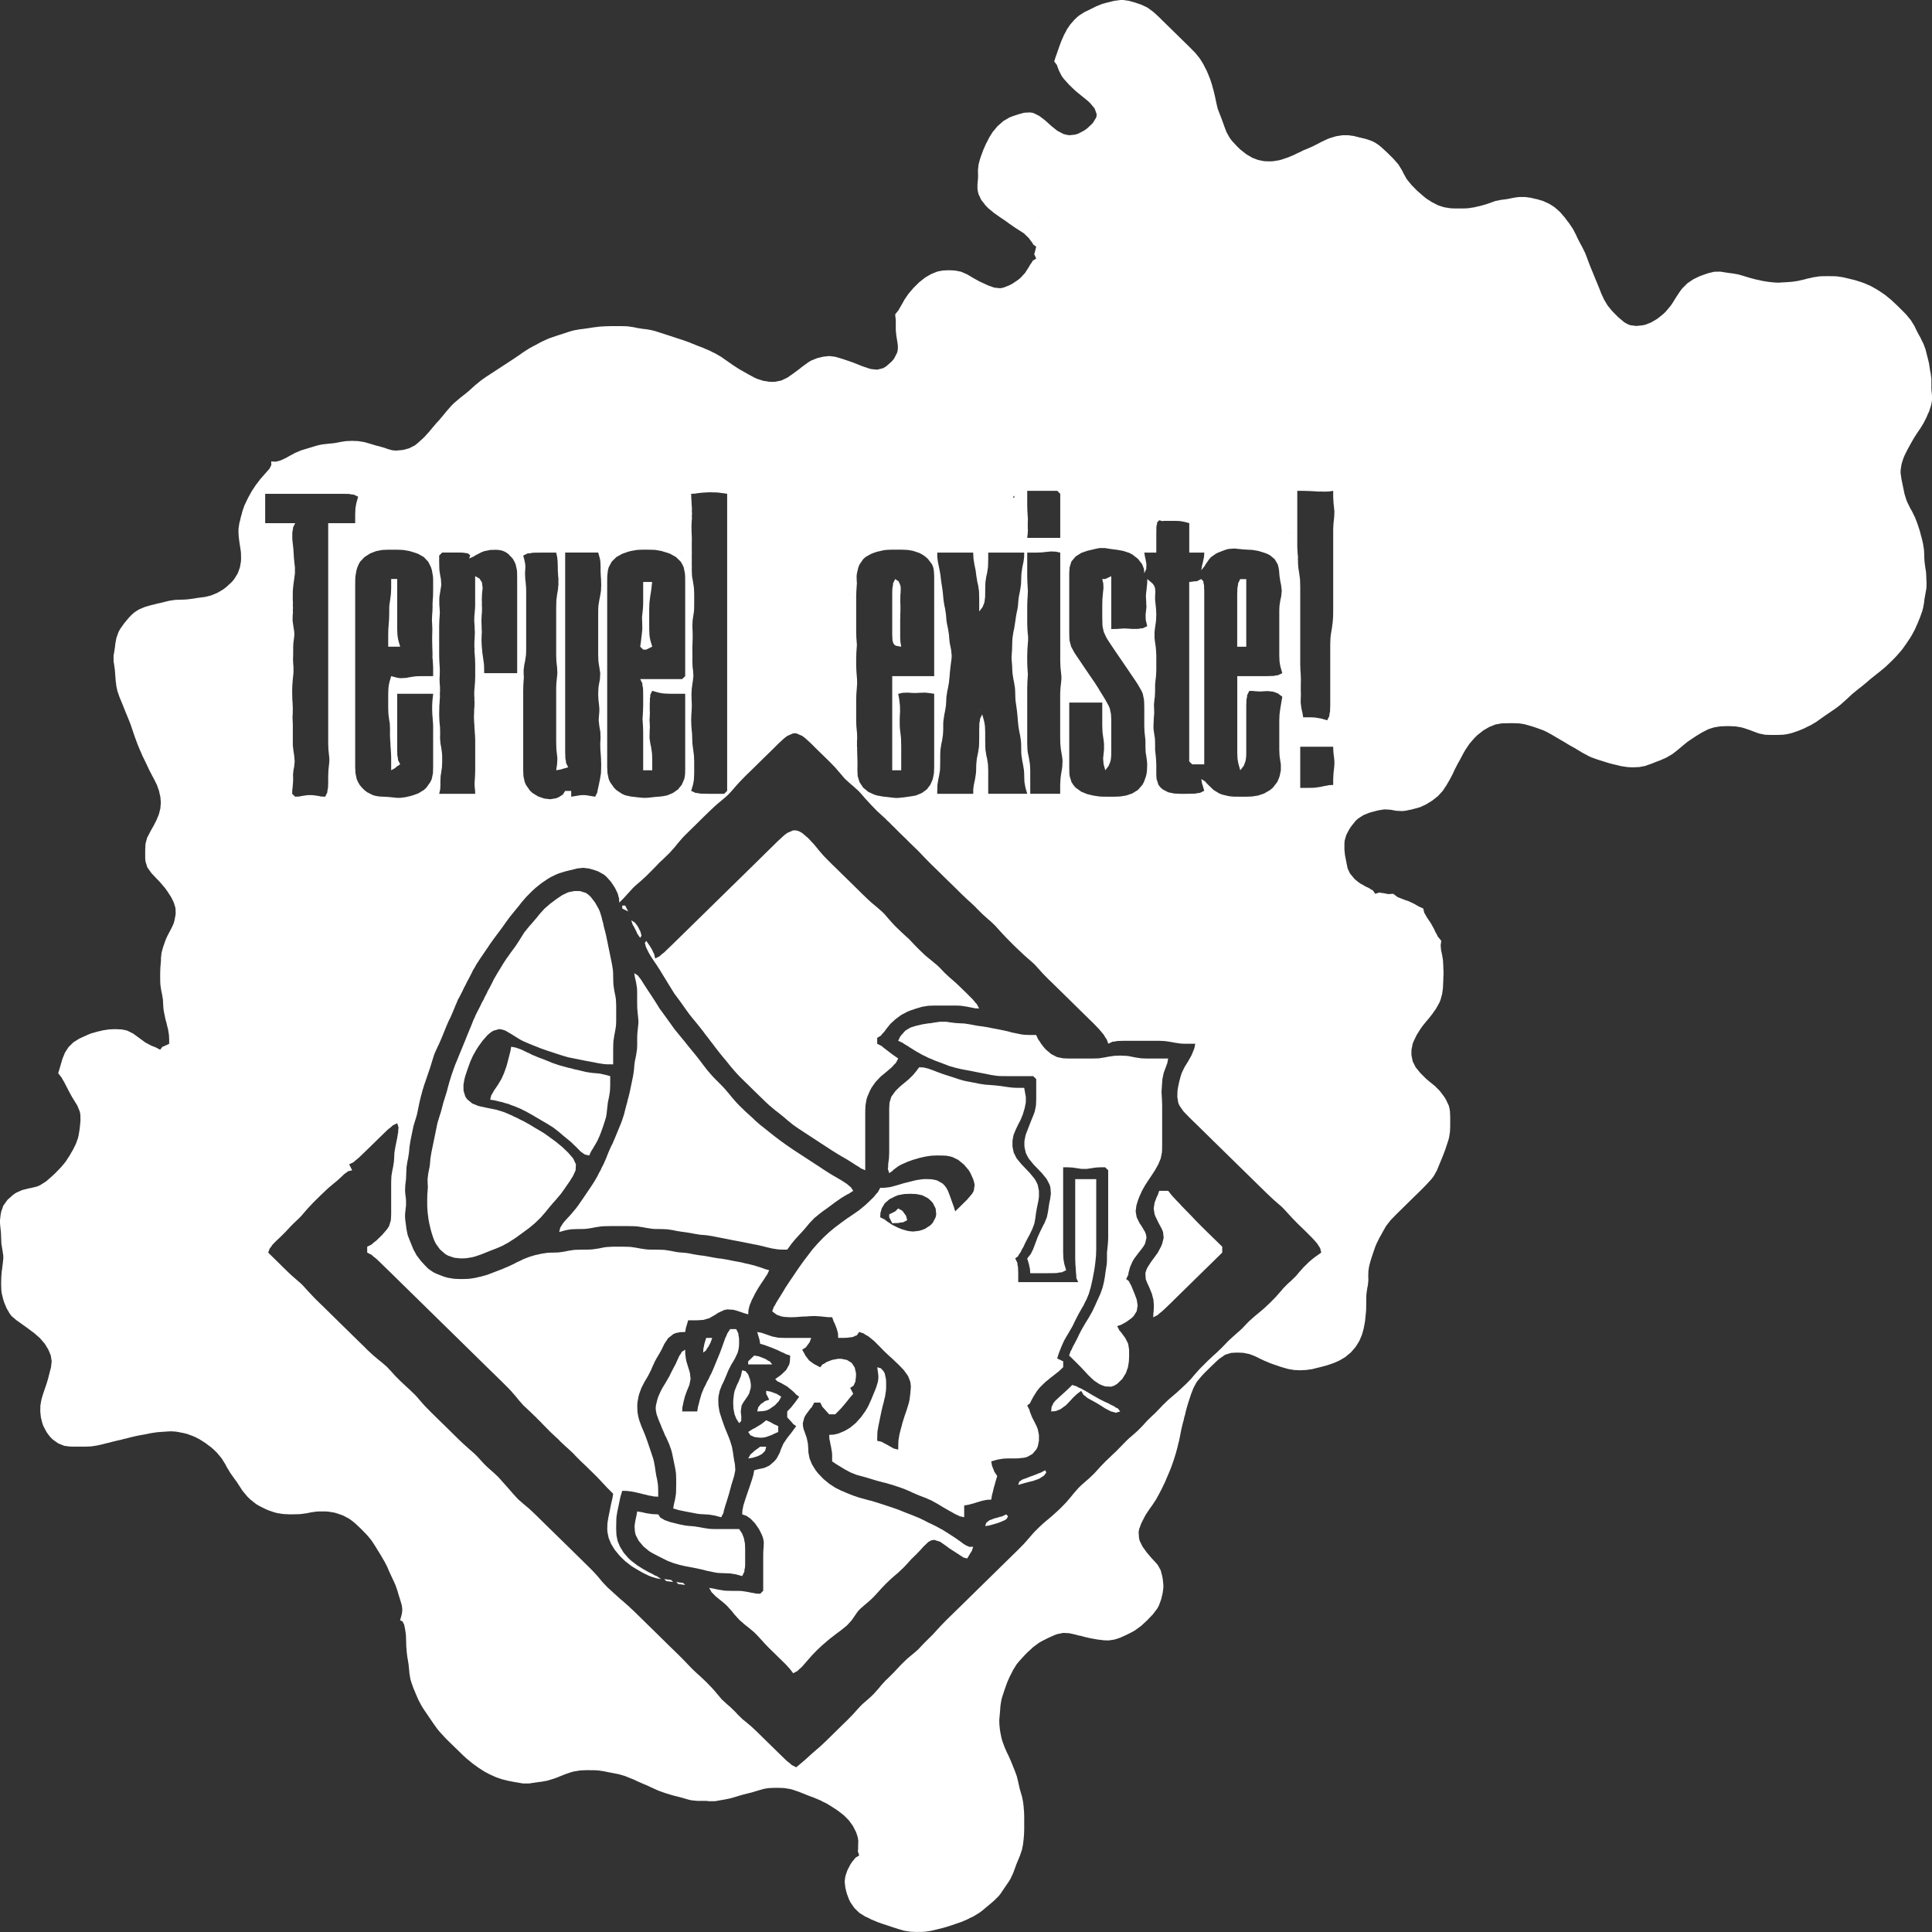 <svg width="32" height="32" viewBox="0 0 32 32" fill="none" xmlns="http://www.w3.org/2000/svg">
    <rect x="0" y="0" width="32" height="32" fill="#333333" stroke="none"/>
    <path d="m17.461 1.018.046.06.005.02.03.077.045.088.036.047.088.097.098.094.05.042.05.04.097.079.047.042.078.093.034.097-.007.05-.058.095-.092.087-.05.036-.1.052-.05.016-.099.01-.05-.009-.049-.013-.1-.054-.099-.079-.099-.09-.1-.076-.099-.048-.05-.009-.099.005-.1.027-.099.034-.05.02-.099.059-.095.084-.08.096-.06.097-.024.049-.026.049-.043.097-.036.097-.017.05-.027.097-.01.097.002.097-.002.048-.008.088v.078l.007.04.01.043.043.093.074.096.045.046.098.081.1.07.099.067.05.037.1.069.097.062.047.031.08.077.03.042.03.038.013.026.05.038-.025.097-.008.027.033.07-.058.038-.014.026-.029.04-.025.044-.059.092-.075.081-.042.035-.096.064-.05.026-.099.038-.05.009-.099-.01-.1-.036-.099-.046-.05-.023-.099-.055-.05-.03-.049-.029-.1-.044-.099-.02-.05-.003-.05-.002-.098.004-.05.008-.05.011-.1.04-.099.058-.099.078-.095.094-.083.097-.066.097-.053.095-.029.049-.014.027-.058.073.01.1v.14l.002.042.008.078.007.04.014.089.004.047-.002.049-.01.048-.05.098-.038.047-.094.083-.05.03-.099.025-.1-.01-.049-.014-.1-.034-.049-.02-.1-.04-.049-.017-.1-.034-.049-.016-.1-.029-.099-.012-.1.011-.049.012-.05.012-.099.04-.05.03-.099.072-.05.04-.1.074-.098.068-.1.047-.1.02-.049.002-.05-.002-.099-.016-.1-.032-.05-.023-.098-.053-.1-.057-.05-.028-.099-.064-.1-.07-.049-.034-.05-.035-.1-.058-.049-.023-.05-.026-.05-.02-.049-.022-.1-.038-.099-.04-.05-.02-.099-.035-.05-.016-.099-.032-.05-.017-.099-.032-.05-.016-.099-.032-.05-.013-.099-.018-.05-.005-.05-.008-.05-.008-.049-.011-.1-.015-.049-.003-.05-.001h-.199l-.097.003-.09.006-.041.006-.04.004-.083.013-.096.014-.05.005-.099.018-.05.013-.049.015-.1.033-.099.032-.1.034-.049.02-.1.046-.049.027-.1.053-.049.027-.1.064-.049.035-.1.068-.099.065-.1.065-.148.097-.1.065-.05.034-.049.035-.1.081-.099.09-.05.042-.099.078-.098.083-.047.046-.084.096-.039.048-.082.098-.045.048-.082.097-.038.046-.074.082-.039.037-.079.071-.042.034-.096.049-.095.026-.043.005-.076.007-.034-.002-.035-.004-.075-.021-.043-.016-.096-.028-.05-.012-.099-.03-.099-.028-.1-.016-.099-.004-.1.004-.099.015-.099.019-.1.01-.099.011-.05.01-.05.013-.098.03-.05.015-.1.03-.099.042-.1.054-.049.028-.097.045-.077.019-.074-.004.002.06-.03.059-.07.08-.082.093-.037.049-.037.048-.065.098-.054.097-.025.049-.046.097-.034.098-.012.049-.014.048-.011.05-.013.048-.014.097v.048l.002.046.003.042.01.078.006.04.014.089.006.047.002.097-.002.049-.017.097-.035.098-.059.097-.04.048-.094.086-.05.038-.05.03-.049.028-.1.041-.095.024-.042.006-.08.01-.085.014-.095.012-.05.003-.099.003-.05.002-.099.015-.05.012-.099.025-.05.01-.05.014-.05.011-.098.028-.098.041-.047.028-.043.03-.042.038-.038.04-.079.094-.069.098-.026.048-.035.098-.018.097-.005.049-.015.097-.009.049v.097l.009.05.013.096.007.097.007.088.006.04.004.038.018.082.032.094.02.049.04.097.039.098.04.097.02.049.019.048.018.05.016.048.033.097.017.049.036.097.02.05.02.048.022.049.02.048.024.049.047.097.046.098.05.097.027.049.048.097.035.098.01.049.012.048.008.098-.008.097-.025.098-.02.048-.02.049-.05.097-.029.05-.026.048-.05.097-.026.098-.005.097V14.22l.005.049.03.097.07.098.092.097.047.049.083.097.036.05.063.096.026.05.022.047.027.088.004.078-.003.04-.017.089-.013.047-.021.049-.024.048-.052.098-.023.048-.02.05-.034.097-.027.096-.01.088v.04l-.006.079-.004.042-.003.093v.049l.001.097.003.049.015.097.011.05.016.097.002.048.006.098.007.048.02.098.011.048.014.05.011.048.013.049.015.094.004.076v.073l-.087.04-.026.01-.036.048-.075-.04-.027-.01-.05-.02-.096-.052-.1-.073-.1-.073-.099-.049-.05-.012-.049-.008-.1-.004-.099.004-.1.015-.099.023-.05.015-.049.013-.05.02-.099.045-.05.023-.095.06-.08.078-.03.046-.03.047-.04.098-.015.049-.027.094-.03.1.057.073.014.027.03.05.023.045.05.098.053.097.03.049.06.097.04.098.01.048.002.098-.004.049-.01.097-.016.097-.011.05-.035.097-.048.097-.029.049-.027.048-.064.098-.039.049-.041.048-.095.098-.05.047-.1.087-.099.063-.05.022-.099.024-.05.01-.099.025-.1.045-.049.033-.094.084-.069.096-.034.097-.01.049L0 20.21v.049l.004.048.011.098.004.097.004.098.016.097.015.098.001.048-.01.094-.006.042-.004.04-.006.038-.003.04-.004.043-.003.093v.049l.004.097.007.049.024.097.016.05.04.095.051.088.03.04.08.068.096.068.1.072.05.038.049.036.095.083.08.093.06.098.02.048.02.049.015.097-.011.098-.013.049-.025.097-.012.049-.03.097-.017.049-.033.097-.015.049-.014.049-.017.097-.002.098.01.097.024.097.018.05.05.095.032.046.034.042.04.04.09.063.098.04.1.013.099.001H1.41l.1-.004.098-.015.1-.023.05-.013.05-.011.049-.014.1-.024.049-.01.05-.014.05-.011.05-.014.098-.023.05-.01.1-.018.05-.01.049-.01.1-.015.097-.007.09-.006.041-.002.08.005.043.007.096.019.05.013.099.036.05.023.049.025.1.063.099.074.048.042.047.046.08.096.06.097.026.05.059.097.069.097.036.049.063.097.032.049.08.096.047.046.098.078.05.03.1.05.049.022.1.034.049.013.1.016.099.005h.05l.099-.002.05-.003.099-.014.05-.011.099-.015.05-.003h.099l.05.003.1.016.049.014.1.035.099.053.05.036.049.04.1.094.095.098.041.048.039.049.063.097.03.05.06.097.027.048.03.049.05.097.02.05.044.096.046.098.022.049.034.097.014.049.015.049.03.097.013.049.007.048v.046l-.007.05-.028.1.046.025.005.019.016.028.016.078.013.093.002.049.003.097.001.047.005.046.002.042.01.079.007.04.014.088.01.096.004.05.016.097.014.048.034.098.021.048.02.05.042.097.051.097.03.049.032.048.067.098.066.097.07.098.04.048.09.098.048.049.1.097.1.097.049.048.05.046.099.082.1.073.099.064.05.027.05.026.098.044.1.034.05.012.05.013.099.019.099.017.05.008h.1l.049-.008.1-.015.049-.005.1-.018.099-.03.05-.017.049-.02.05-.02.05-.02.099-.034.05-.013.099-.016.1-.004h.049l.1.001.049.003.1.015.049.01.05.01.1.019.049.01.1.03.099.04.05.02.049.024.1.044.049.02.1.046.099.045.1.036.049.016.05.015.05.015.049.012.1.026.099.029.05.012.099.01H11.697l.05.006.099-.001.05-.009.099-.017.1-.02.099-.029.05-.015.05-.015.098-.025.05-.012.05-.015.05-.015.099-.029.05-.01.05-.006c.049-.003.099-.005.149-.004l.099.004.1.016.049.014.1.034.049.02.1.04.099.037.1.042.049.026.05.023.05.03.099.063.05.034.095.074.082.083.067.093.05.098.017.048.014.05.007.048-.003.095v.048l-.005.027.023.073-.062.038-.02.026-.034.04-.029.044-.05.096-.033.097-.008.05-.004.048.011.097.012.049.013.049.036.097.025.049.065.093.082.079.096.06.05.022.049.026.05.02.05.022.099.035.05.016.099.033.1.032.098.029.1.016.1.004.099-.001.05-.003.099-.015.05-.012.099-.024.05-.013.05-.014.099-.032.099-.034.05-.017.099-.042.05-.026.05-.023.099-.06.05-.037.099-.083.095-.08.08-.08.032-.041.063-.094.067-.097.03-.049.046-.097.036-.098.017-.048.021-.05.02-.048.02-.049.032-.096.018-.088.004-.04.005-.038.007-.083.002-.046.001-.047V30.1l-.001-.049-.002-.047-.004-.046-.003-.042-.01-.078-.017-.083-.014-.046-.027-.096-.021-.097-.024-.098-.036-.097-.02-.049-.039-.097-.043-.098-.025-.049-.042-.097-.035-.097-.014-.05-.019-.095-.007-.046-.008-.081-.002-.07.006-.069.007-.08.007-.094.016-.097.014-.05.032-.097.034-.097.018-.049.043-.097.026-.049.024-.049.06-.097.04-.049.088-.097.048-.049.1-.092.099-.073.05-.028.099-.05.1-.045.049-.018.1-.02.098.005.05.011.05.011.05.014.05.01.049.014.1.023.095.017.042.007.042.004.039.006.084.003.095-.014.05-.015.05-.017.099-.045.1-.05.049-.029.1-.073.099-.092.093-.097.074-.098.026-.048.036-.098.024-.097.014-.098v-.048l-.01-.098-.009-.049-.025-.096-.048-.087-.035-.041-.073-.079-.074-.087-.07-.097-.048-.097-.012-.049-.006-.097.009-.049.036-.097.05-.098.027-.049.065-.097.036-.049.064-.097.054-.098.05-.097.023-.049.024-.048.02-.049.042-.098.02-.048.019-.049.018-.049.033-.097.015-.049.015-.049.026-.097.011-.049.013-.048.01-.049.019-.098.01-.048.023-.098.014-.048.01-.049.015-.049.01-.048.027-.098.015-.049.032-.097.016-.049.038-.097.053-.098.08-.097.046-.049.098-.097.1-.096.05-.045.099-.068.099-.03.1-.005.099.004.099.02.05.018.05.02.05.025.098.047.05.02.05.022.1.035.049.017.05.016.099.028.1.017.05.002.049.002.1-.005.099-.014.05-.013.099-.024.099-.027.1-.034.05-.021.049-.022.05-.029.05-.03.094-.078.08-.093.06-.098.02-.048.021-.049.014-.049.014-.049.018-.093.007-.042.004-.04.008-.079.004-.042.002-.046.001-.096.001-.097.003-.049.014-.098.01-.047.008-.088-.002-.039v-.035l.002-.068.005-.035.006-.04.022-.087.015-.048.032-.097.034-.098.02-.048.048-.098.028-.048.026-.049.056-.098.075-.097.094-.097.1-.098.198-.195.1-.097.097-.098.089-.097.037-.049.054-.097.04-.098.04-.097.02-.049.037-.097.016-.049.032-.097.014-.049.016-.097.004-.098V18.506l-.004-.097-.008-.05-.012-.048-.046-.097-.03-.049-.07-.093-.082-.083-.096-.078-.05-.042-.094-.094-.08-.097-.049-.098-.02-.097-.002-.049.002-.048.019-.098.02-.049.047-.097.06-.096.032-.046.066-.082.033-.038.066-.083.065-.093.054-.098.02-.049.026-.097.013-.097.004-.094.002-.042v-.04l.003-.037v-.073l-.003-.036v-.034l-.002-.034-.004-.07-.013-.08-.009-.045-.01-.045-.006-.078.01-.072-.059-.073-.012-.027-.028-.049-.02-.046-.054-.097-.064-.095-.027-.048-.017-.028-.018-.073-.074-.033-.078-.045-.096-.045-.05-.016-.097-.038-.027-.01-.075-.056-.083.005-.074-.015-.043-.005-.025-.007-.073.022-.039-.057-.026-.012-.04-.027-.045-.02-.098-.055-.049-.036-.047-.04-.074-.09-.039-.083-.016-.078-.017-.088-.01-.047-.01-.098v-.097l.003-.05.028-.097.051-.097.032-.047.069-.087.04-.038.09-.058.098-.04.05-.014.099-.026.1-.016.098.005.1.018.1.005.049-.005.1-.02.099-.026.05-.015.099-.046.1-.062.095-.075.08-.088.063-.096.028-.048.029-.05.05-.097.021-.048.05-.098.054-.097.052-.098.028-.048.066-.098.083-.096.047-.046.098-.078.1-.058.05-.02.049-.02.1-.019.049-.002.1-.002h.049l.1.004.049.007.05.01.099.028.05.016.05.017.099.036.05.023.099.054.05.03.099.058.05.029.099.06.05.027.1.059.049.03.1.054.049.023.1.036.049.016.1.031.049.015.05.013.1.024.049.012.1.015.049.003.05.001.099-.004.1-.019.049-.018.05-.017.1-.04.049-.018.1-.044.099-.058.05-.038.049-.039.1-.084.049-.04.1-.068.05-.033.099-.06.099-.05.05-.017.05-.015.099-.016.099-.004h.05l.1.004.098.016.05.014.1.034.099.038.05.017.099.02.1.003h.099l.1-.004.049-.007.05-.01.05-.013.099-.034.099-.041.05-.026.05-.023.099-.058.05-.036.099-.07.05-.034.099-.067.05-.036.05-.039.099-.088.05-.046.049-.046.1-.082.05-.038.098-.081.05-.044.1-.08.05-.039.099-.082.099-.094.048-.048.047-.05.083-.096.07-.098.065-.097.03-.05.052-.097.02-.048.023-.049.019-.049.02-.048.035-.098.014-.049.018-.097.005-.049.017-.097.017-.096.002-.088-.003-.04-.002-.068-.002-.034-.002-.035-.013-.082-.012-.093-.003-.049-.003-.097-.003-.049-.015-.097-.023-.098-.014-.048-.012-.05-.015-.048-.032-.097-.038-.098-.048-.097-.028-.049-.048-.097-.02-.049-.03-.097-.01-.05-.02-.097-.01-.048-.01-.049-.014-.097v-.05l.015-.097.014-.048.016-.049.02-.049.048-.097.027-.049.054-.097.028-.049.063-.097.035-.05.06-.097.049-.097.02-.049.023-.048.031-.096.01-.046L32 6.63v-.079l-.008-.082-.002-.046V6.279l-.012-.096-.01-.046-.012-.083-.006-.038-.019-.078-.02-.079-.02-.078-.033-.088-.025-.048-.022-.048-.028-.049-.05-.097-.023-.05-.06-.097-.08-.097-.048-.049-.098-.097-.099-.093-.1-.082-.099-.067-.05-.031-.099-.055-.05-.021-.05-.022-.049-.017-.1-.032-.049-.012-.1-.024-.049-.012-.1-.015-.05-.003-.098-.001-.1.001-.05.003-.099.015-.05.012-.05.01-.049.014-.05.011-.05.012-.099.015-.098.007-.09.005-.04.003-.081-.004-.043-.005-.047-.005-.098-.016-.05-.012-.05-.01-.099-.026-.05-.015-.049-.015-.1-.029-.099-.017-.05-.006-.099-.015-.05-.008-.099.002-.1.024-.098.034-.05.019-.1.049-.095.064-.083.082-.036.046-.064.096-.03.048-.031.05-.032.048-.08.096-.047.046-.098.078-.1.059-.099.039-.05.01-.099.01-.1-.013-.049-.02-.05-.029-.099-.083-.095-.096-.041-.048-.04-.05-.058-.097-.045-.097-.038-.097-.04-.098-.021-.049-.039-.097-.04-.097-.02-.05-.018-.048-.036-.097-.02-.049-.048-.097-.028-.05-.05-.097-.021-.048-.051-.098-.065-.097-.038-.049-.035-.047-.076-.088-.084-.075-.047-.032-.049-.03-.1-.046-.099-.03-.05-.01-.049-.013-.1-.014h-.099l-.05.006-.05.008-.098.02-.1.013-.1.02-.049.018-.1.035-.099.028-.05.011-.05.012-.099.015-.05.003-.099.001-.099-.001-.05-.003-.099-.016-.05-.015-.05-.017-.099-.05-.1-.064-.049-.04-.1-.087-.047-.048-.047-.048-.08-.098-.054-.097-.024-.049-.06-.097-.086-.098-.098-.097-.1-.092-.05-.04-.049-.032-.05-.026-.099-.035-.05-.012-.1-.024-.049-.013-.1-.014h-.098l-.1.016-.1.03-.049.018-.1.048-.05.027-.098.049-.1.043-.05.02-.05.026-.049.022-.05.025-.099.042-.1.034-.049.014-.1.016-.05.003-.099-.003-.099-.02-.1-.038-.049-.029-.05-.03-.099-.078-.048-.046-.089-.096-.037-.049-.054-.097-.037-.098-.017-.048-.036-.098-.038-.097-.018-.049-.012-.049-.021-.097-.01-.049-.023-.097-.014-.049-.013-.049-.031-.097-.04-.098-.021-.048-.026-.049-.024-.049-.06-.097-.04-.049-.04-.049-.096-.097-.05-.049-.099-.097-.199-.195-.099-.097-.05-.05-.05-.046-.05-.045-.099-.072-.099-.046-.1-.034-.099-.028L18.604 0h-.05l-.1.014-.049.012-.1.025-.049.014-.1.04-.049.025-.1.049-.048.023-.09.058-.04.035-.035.034-.065.074-.057.083-.023.046-.026.047-.021.049-.022.049-.036.097-.017.049-.016.046-.017.048-.01.028-.023.073zm-.348 2.679-.05.049.05-.05zm-6.609 2.582-.05.048.05-.048zm1.54 1.9v4.92l-.049.049h-.249l-.099-.002-.047-.001-.05-.01-.027-.001-.075-.035.03-.1.01-.05.006-.045.004-.098v-.194l-.004-.098-.006-.048-.013-.098-.006-.049-.004-.093-.001-.042-.002-.04-.004-.039-.007-.082-.003-.093.003-.098.004-.049.002-.048.002-.049-.002-.049-.002-.048-.002-.096.005-.088.006-.041.004-.038.007-.04.01-.088-.006-.097-.007-.048-.004-.098.001-.097-.001-.049v-.097l.002-.049.003-.097-.001-.098-.002-.049-.002-.048.004-.098.015-.097.007-.049.003-.049.001-.097V9.834l-.004-.097-.015-.097-.017-.097-.004-.098.001-.049-.001-.048V9.202l.001-.05-.001-.048v-.097l.001-.098-.002-.048-.002-.05-.002-.095.004-.088.004-.04-.002-.039.003-.04-.003-.042.002-.046-.004-.048-.002-.046-.005-.075-.002-.073.075-.004.028-.006.096-.01.1-.005.099.002.047.002.077.01.075.01zm5.467-.05.05.05v.73h-.547l.008-.069.003-.06-.002-.036v-.078l.002-.079-.003-.038-.005-.082-.003-.094V8.13h.497zm4.571 0v.101l.005.095.01.097.005.049-.004.097-.011.098-.005.097v1.364l-.001.049-.001.047-.007.088-.006.04-.004.039-.007.04-.014.088-.005.048-.004.097V11.686l-.002.049-.001.046-.01.048-.001.028-.036.073-.102-.029-.097-.016-.047-.003-.05-.001h-.102l-.012-.073-.018-.076-.012-.095.001-.048.003-.098-.002-.048v-.098l.002-.097-.004-.098-.004-.049-.003-.097V9.737l-.002-.097-.002-.049-.013-.096-.014-.088-.006-.077v-.038l-.002-.035.002-.038-.005-.036-.005-.083-.002-.046V8.13h.101l.097.003.1.005.049.004.048-.001.047.002.08-.002.073-.011zm-16.15.098-.028.1-.01.05-.007.045-.004.095V8.666h-.447v3.653l.004.098.01.097.005.049v.049l-.01.097-.005.049-.004.097v.098l-.003.094-.01.05-.001.026-.036.073-.075-.004-.027-.007-.097-.014-.05-.002-.05.002-.096.014-.027.007-.075.004-.05-.048.003-.072.004-.025.003-.042.006-.071v-.068l-.002-.035.008-.081.01-.046.01-.096-.008-.096-.014-.088-.004-.041-.005-.038v-.352l-.002-.038-.003-.082.003-.046.002-.096-.004-.098-.004-.048-.001-.05-.002-.096.003-.097.004-.046.003-.042.008-.078.004-.04v-.089l-.004-.046-.004-.088.002-.039.001-.069v-.097l.004-.07.011-.08.004-.046-.001-.048-.015-.097-.007-.049-.006-.047.002-.088.004-.04-.002-.039.003-.04-.003-.042.002-.046-.003-.048v-.048l.001-.098.009-.097.007-.049.013-.097.006-.05v-.097l-.006-.048-.01-.098-.003-.048-.006-.098-.005-.049-.011-.097-.003-.049.001-.094.01-.05.001-.026.036-.073h-.497v-.487h1.242l.1.001.047.001.05.01.027.001.075.035zM16.8 8.211v.033h-.017v-.017l.017-.016zm2.401.406.054.015.02-.005h.195l.08.004.074.014.074.02v.488h.249l-.005.073-.006.027-.009.046-.018.073-.012.073.058-.073.014-.026.058-.083.034-.038.086-.059.048-.021.1-.038.05-.014.099-.008.099.01.05.005.099.006.05.002.1.017.098.03.049.018.047.025.078.065.05.086.012.047.009.05.008.097.015.097.011.049.011.097-.01.098-.012.048-.015.098-.003.049-.001.048v.731l.004.097.007.046.01.049.029.1-.075.035-.027.002-.05.01h-.047l-.05.002h-.497V12.466l.004.097.007.046.01.049.029.1.057-.073.029-.076.008-.046.004-.049.001-.048v-.78l.002-.049.001-.046.01-.048.001-.027.036-.073.073.002.025.004.081.004.04-.002.083-.005.093.01.077.028.075.056-.014.081-.006.038-.007.038-.013.088-.006.047-.004.098v.487l.004.097.014.098.008.048v.098l-.02.097-.018.049-.022.049-.071.092-.045.039-.099.058-.099.034-.1.016-.099.004h-.099l-.1-.001-.05-.003-.049-.007-.1-.024-.049-.019-.095-.058-.082-.079-.038-.038-.02-.025-.063-.038.012.07.017.054.02.07-.074.036-.027.001-.05.01-.047.001-.1.002h-.099l-.1-.005-.099-.02-.093-.049-.04-.036-.03-.04-.03-.094-.004-.049-.001-.049V12.66l-.005-.097-.005-.049-.01-.097v-.098l-.001-.048-.003-.05-.008-.048-.014-.097-.001-.049.004-.093.002-.042.006-.075-.001-.067-.003-.075.008-.088.007-.047.004-.097v-.098l.004-.049.011-.097.005-.098V10.858l-.002-.049-.003-.048-.005-.05-.014-.097-.005-.048v-.098l.005-.049.014-.097.006-.049.004-.097-.005-.098-.01-.097-.005-.049v-.048l.004-.096-.005-.046-.014-.04-.029-.039-.085-.072-.002.073-.003.027-.01.095-.006.049-.002.047.005.088.001.04.003.039-.004.04-.01.088v.045l.003.049.024.1-.074.035-.028.001-.05.01h-.095l-.09-.006-.04-.002-.04.002-.08.006-.099.002v-.876l-.1.048h-.049l.017.073.003.076-.01.095-.008.097-.002.098v.195l.002.097.002.049.021.097.046.098.03.048.065.098.033.049.066.097.166.243.066.098.066.097.032.05.055.097.021.048.02.098.003.048.002.098V12.027l.004.098.011.097.004.049v.097l.004.098.009.048.013.098.003.048-.003.098-.006.049-.01.048-.035.098-.026.047-.073.084-.094.058-.1.034-.099.016-.1.004h-.099l-.099-.001-.05-.003-.099-.015-.05-.012-.05-.012-.099-.04-.094-.068-.038-.045-.03-.047-.03-.098-.005-.049-.002-.097v-1.072h.547v.39l.004.098.006.048.014.098.005.048v.098l-.01.097-.005.049.008.095.028.1.056-.073.03-.076.008-.046.004-.049.001-.048v-.536l-.004-.098-.02-.097-.021-.049-.054-.097-.03-.05-.06-.096-.029-.05-.063-.097-.067-.097-.099-.146-.066-.098-.066-.097-.032-.049-.053-.097-.026-.098-.004-.048-.002-.098v-.975l.006-.097.03-.096.07-.083.093-.059.1-.035.05-.012.099-.023.05-.01h.099l.05.009.099.014.05.006.099.018.1.033.05.026.093.072.069.089.03.076.006.073.034-.073-.001-.027.003-.049-.017-.092-.007-.027-.012-.073h.199V8.86l.001-.096.001-.045.01-.04.001-.025.036-.038zm2.187.195-.05.049.05-.05zM7.175 11.199h-.152l-.097.001-.05.003-.099.015-.05.01-.096.005-.05-.007-.102-.027-.029.1-.01.049-.006.046-.004.097v.244l.004.097.013.098.009.048.004.098-.001.097.004.094.004.042v.04l.004.038.005.082.002.047.001.047v.195l.06-.033.038-.032.051-.033-.036-.073-.001-.027-.01-.049-.001-.045-.001-.05v-.925h.596l-.01.09-.004.039-.001.032-.002.034v.07l.003.08.004.046.003.048.004.048.002.05v.682l-.003.096-.02.098-.023.049-.065.092-.041.039-.096.058-.099.035-.1.025-.099.013h-.05l-.099-.01-.05-.005-.099-.005-.05-.003-.05-.008-.049-.012-.098-.049-.047-.036-.041-.041L5.957 13l-.027-.047-.022-.05-.02-.097-.005-.097V9.69l.001-.098.003-.048.017-.098.015-.049.02-.047.025-.046.074-.078.093-.059.05-.02.05-.019.1-.019.099-.004H6.579l.099.004.1.017.099.03.05.018.093.053.073.077.046.093.015.05.017.097.003.048v.195l-.002.096-.004.046-.004.083.001.038-.003.082-.004.046-.004.096.003.05.004.096-.001.048-.002.088v.078l.002.04v.043l.002.045.002.086-.002.04.005.039.005.082.002.043V11.2zm1.391-.049H8.02l-.002-.1-.002-.049-.013-.094-.007-.05-.007-.048-.004-.048-.005-.05-.005-.097.003-.097.003-.049-.003-.049-.001-.048-.003-.096.004-.088.004-.04.002-.08-.003-.041.001-.046-.002-.048.004-.097.01-.098-.012-.092-.042-.064-.07-.038v.487l-.002.047-.007.088-.004.04-.002.08.006.087.001.047.003.05-.003.097-.004.048-.001.094.003.042-.002.04.004.038.006.083.003.093v.195l-.003.096-.007.088-.006.074v.068l.003.034-.001.036.003.036-.002.074-.004.04-.001.043-.003.093.004.093.004.042v.04l.004.039.002.04.004.042.003.094v.487l-.003.096-.006.088-.002.04.004.076.004.02.003.07h-.597l.017-.074.004-.075-.001-.046.004-.098.008-.049.014-.097.004-.097-.001-.098-.003-.048-.014-.098-.01-.049-.008-.097.002-.047v-.046l-.002-.083-.004-.038-.007-.082-.003-.094.002-.097.001-.049.004-.049.002-.048.004-.05-.002-.046.003-.046-.001-.083-.004-.038-.003-.082.003-.046.002-.097-.002-.048-.006-.098-.003-.097v-.487l.003-.096.006-.088.002-.04-.002-.039-.002-.04-.004-.042-.001-.094.002-.048.016-.098.015-.097-.006-.098-.01-.048-.015-.098-.002-.049-.002-.094v-.1l.05-.05H7.623l.047.002.082.012.02.02.017.009-.018.055.075-.033.027-.018.097-.05.05-.02.1-.02.098-.003.05.004.05.01.048.02.047.03.079.082.027.047.022.049.021.097.003.049.001.097v1.559zm2.783.049-.05.049h-.695l.036.073v.027l.01.048.002.046.001.098V11.687l-.003.095-.005.088-.003.04.003.039.005.082.003.093v.634h.15V12.608l-.002-.094-.003-.048-.015-.098-.011-.049-.014-.097.002-.093.001-.042.003-.041-.003-.079-.003-.04.003-.043.003-.082-.002-.037v-.119l.003-.038-.001-.036.008-.04-.003-.02.033-.07.103.029.05.01.046.006.1.004h.248V12.71l-.001.096-.005.05-.01.048-.04.093-.064.079-.083.058-.095.04-.05.01-.05.008-.099.008-.1.011-.049.004h-.05l-.1-.01-.049-.006-.05-.005-.099-.022-.05-.022-.095-.063-.041-.041-.065-.093-.022-.05-.02-.097-.005-.097V9.64l.001-.097.011-.098.013-.049.05-.093.078-.077.095-.053.1-.035.05-.013.099-.017.1-.004h.049l.1.002.05.002.098.017.1.03.05.018.095.053.079.077.027.046.022.047.02.098.004.049.001.097V11.2zm4.124 0h-.695v1.559h.149v-.39l-.002-.097-.002-.05-.011-.097-.006-.048-.003-.049-.001-.097.001-.05.002-.048.003-.049-.002-.096-.01-.085-.005-.04-.014-.07.075-.017.077-.003.097.006h.05l.049-.003.097-.003.077.008.074.011v1.219l-.004.096-.019.098-.02.047-.02.046-.06.079-.08.058-.095.04-.05.01-.099.015-.05.007-.099.01h-.05l-.05-.005-.099-.012-.05-.005-.099-.018-.05-.015-.097-.045-.086-.071-.06-.092-.03-.098-.005-.097.002-.098-.002-.097-.003-.094-.001-.041v-.041l-.003-.037.001-.037-.001-.036.003-.036v-.034l-.002-.068-.004-.035-.007-.081-.003-.093v-.341l.003-.096.007-.088.006-.079-.002-.082-.004-.046-.007-.097-.003-.097v-.097l.002-.05.001-.046.006-.088.003-.041-.003-.038-.006-.082-.003-.094V9.884l.003-.096.006-.088.003-.041-.003-.038-.002-.082.006-.046.023-.097.02-.047.059-.086.04-.037.094-.053.05-.019.05-.016.099-.023.05-.007.099-.004H14.927l.1.004.049.007.05.01.099.033.05.026.048.033.045.039.07.092.019.048.01.05.006.097v1.656zm2.088-2.046v1.802l.004.098.005.048.01.098v.049l-.004.048-.011.098-.003.049-.002.048v.731l.002.097.01.098.017.097.007.048.003.046-.004.082-.004.038-.007.04-.014.089-.005.047-.005.095V13.147h-.496v-.389l-.002-.049-.003-.049-.015-.097-.02-.098-.006-.048-.004-.098v-.926l.003-.095.005-.088.003-.04-.003-.039-.005-.082-.002-.046-.001-.048v-.097l.003-.096.006-.088.006-.075-.001-.067-.005-.035-.006-.082-.003-.093V10.03l.003-.098.004-.048.004-.098-.003-.049-.005-.097-.003-.097v-.39h.152l.096-.004.05-.006.097-.009.077.003.075.016zm-8.349 0 .017.073.007.076.003.094v.05l.006.097.005.047-.002.046.002.042-.005.04-.002.038-.014.083-.013.093-.002.05-.002.097v.779l.004.097.011.098.005.097-.005.049-.01.097-.003.05-.002.048v.877l.002.097.002.049.011.097.005.049-.005.095-.015.1.072-.012.055-.017.072-.02-.036-.073-.001-.027-.01-.049-.001-.046-.002-.048V9.152h.547l.028.1.008.049.004.094-.001.05.004.097.004.048.003.098-.002.048-.002.05-.016.097-.01.048-.016.098-.003.049-.001.097V10.858l.004.097.015.098.015.097-.005.098-.018.097-.007.049-.004.097.004.098.011.097.004.049v.049l-.008.097-.003.049.011.097.017.098.003.097-.005.097.002.098.004.049.007.097.001.049.002.048-.002.098-.002.049-.016.097-.02.097-.021.095-.003.027-.036.073-.074-.012-.078-.013-.046-.002-.047.002-.078.013-.074.012V13.1h-.1l-.038.06-.067.043-.045.019-.098.016-.1-.012-.099-.034-.095-.058-.042-.04-.064-.092-.022-.048-.021-.098-.004-.097V11.443l.002-.097.006-.088.003-.04-.003-.038-.001-.083.012-.093.011-.049.015-.097.003-.049.001-.048v-.975l-.001-.049-.008-.097-.006-.049-.004-.097.006-.098L8.7 9.35l-.014-.075-.02-.073.074-.036h.028l.05-.01.046-.002.1-.001h.248zm2.087 0-.05.049.05-.05zm4.82 0 .005.1.015.095.02.097.013.098.016.097.012.049.015.097.002.049.002.097v.196l.056-.074.03-.076.012-.094.001-.098.002-.097.002-.049.015-.097.012-.05.015-.097.002-.048.002-.095v-.1h.596l-.001.073-.01.076-.02.094-.014.098-.003.049-.003.097-.003.049-.015.097-.02.098-.006.048-.008.098-.007.049-.02.097-.008.049-.014.097-.016.098-.011.048-.015.098-.003.048-.003.098-.001.047-.006.088-.003.04.005.08.004.041.004.094.003.048.015.098.01.048.016.098.003.049.003.097.002.049.006.048.014.098.006.049.01.097.003.049.005.048.005.05.016.096.011.05.015.097.003.048.002.098v.049l.004.048.015.098.01.048.016.098.003.049.003.097.002.049.017.094.029.1h-.646v-.389l-.002-.049-.002-.049-.015-.097-.012-.049-.015-.097-.002-.049-.002-.097V12.124l-.004-.097-.007-.046-.01-.049-.029-.1-.035.073-.002.027-.01.05v.045l-.002.049V12.222l-.002.097-.002.05-.015.097-.02.097-.01.097-.002.098-.003.049-.015.097-.02.095-.01.075v.074h-.597l.002-.1.002-.05.015-.094.011-.049.016-.097.002-.049.002-.097v-.098l.001-.048.003-.05.015-.097.011-.048.015-.098.003-.049.002-.048v-.098l.004-.048.015-.098.01-.049.016-.097.003-.049.005-.097.015-.097.011-.05.017-.097.004-.048.006-.05.003-.048.01-.097.006-.049.013-.097.002-.05-.01-.096-.02-.098-.007-.049-.008-.097-.007-.049-.008-.049-.02-.097-.007-.049-.008-.097-.015-.098-.011-.048-.015-.098-.009-.097-.005-.049-.014-.093-.007-.042-.01-.079-.004-.04-.015-.088-.01-.048-.019-.094-.01-.076v-.073h.595zm1.54 0-.049.049.05-.05zm-13.167.39-.05.048.05-.048zm1.987.048V9.741l-.004.094-.012.096-.013.088-.003.04V10.16l-.002.074-.002.042-.007.094-.004.048-.002.098v.195h.198l-.029-.1-.01-.05-.006-.045-.004-.098v-.828h-.1zm8.348 0-.036.073v.027l-.01.05-.002.045-.001.049v.682l.005.092.011.038.017.03.03.019.086.016-.013-.08-.004-.066v-.312l.002-.04v-.042l.002-.046v-.096l-.002-.048v-.046l.001-.082.004-.038.002-.081-.007-.042-.028-.064-.057-.038zm5.069 0-.072.036h-.027l-.1.013v2.972l.05.048h.199V9.786l-.002-.047-.001-.045-.01-.039-.001-.026-.036-.038zm.646 0-.036.073-.001.027-.01.05-.001.045-.002.049v.877h.15v-1.12h-.1zm-9.889.05V9.98l-.001.049-.003.049-.01.097-.005.049.003.097.002.098-.01.097-.006.046-.005.049-.014.1.05.049h.049l.1-.05-.03-.1-.01-.048-.006-.046-.004-.098v-.341l.004-.097.012-.096.007-.046.007-.042.01-.076.001-.02.008-.061h-.149zm3.43.194-.05.049.05-.05zm1.54.584-.05.05.05-.05zm1.292.731-.05.049.05-.049zm-12.374.195-.05.049.05-.049zm11.678.39.05.049-.05-.05zm2.136 5.553.075-.035.028-.001.05-.01.046-.001.05-.002h.597l.049.002.05.003.1.015.049.01.1.015.049.003.096.001h.103l-.014.073-.03.076-.02.046-.055.098-.06.097-.046.097-.016.05-.026.097-.02.097-.007.049-.003.097.015.098.02.048.068.098.094.097.05.049.1.097.248.244.596.584.199.195.1.098.099.093.095.083.043.037.041.041.08.088.043.047.095.098.1.097.05.049.097.097.046.05.038.045.049.076.018.073-.102.072-.05.039-.047.04-.095.093-.085.096-.038.046-.083.082-.044.038-.083.083-.039.046-.084.096-.095.097-.1.094-.048.041-.09.075-.04.034-.077.069-.074.077-.038.04-.041.038-.09.079-.094.086-.084.087-.039.04-.084.08-.047.041-.048.046-.05.047-.098.098-.047.049-.084.096-.038.046-.08.082-.04.037-.04.038-.08.073-.09.077-.049.042-.095.092-.043.046-.08.082-.041.038-.086.083-.082.09-.04.041-.04.04-.09.08-.049.041-.048.046-.09.092-.041.042-.039.04-.041.038-.043.041-.091.087-.083.086-.036.04-.034.037-.035.038-.076.073-.042.037-.094.082-.047.046-.084.096-.04.05-.083.097-.095.097-.05.047-.098.088-.09.075-.04.034-.07.065-.067.066-.033.035-.07.081-.04.046-.043.048-.095.097-.1.098-.198.194-.646.634-.15.146-.099.097-.095.098-.043.047-.08.088-.08.079-.08.08-.08.085-.043.04-.095.079-.05.042-.095.092-.083.088-.036.039-.069.069-.034.034-.038.035-.074.081-.037.046-.085.095-.046.046-.047.042-.09.078-.041.04-.04.043-.083.093-.096.098-.05.048-.148.146-.1.098-.05.049-.099.093-.095.082-.043.037-.08.073-.039.035-.067.057-.073.061-.075-.038-.028-.026-.05-.039-.046-.044-.1-.097-.099-.097-.149-.146-.1-.098-.05-.047-.049-.046-.098-.082-.047-.038-.084-.082-.039-.043-.084-.081-.045-.038-.089-.082-.08-.094-.041-.049-.043-.048-.095-.098-.098-.093-.047-.042-.043-.04-.041-.039-.039-.04-.084-.088-.095-.096-.05-.049-.1-.097-.248-.244-.248-.243-.1-.098-.1-.093-.094-.083-.043-.036-.042-.038-.08-.073-.085-.077-.083-.088-.08-.097-.09-.097-.098-.097-.05-.049-.248-.244-.348-.34-.149-.147-.05-.049-.099-.093-.098-.082-.09-.079-.08-.088-.083-.096-.044-.049-.083-.093-.038-.042-.084-.078-.094-.083-.047-.046-.043-.046-.08-.088-.041-.04L7.77 24l-.098-.088-.05-.047-.1-.098-.148-.146-.15-.146-.099-.098-.095-.097-.084-.096-.039-.046-.04-.042-.08-.077-.079-.073-.08-.075-.078-.078-.07-.078-.035-.037-.036-.038-.083-.073-.047-.037-.098-.082-.1-.093-.049-.05-.1-.097-.298-.292-.248-.244-.1-.097-.05-.049-.047-.048-.09-.096-.08-.088-.042-.041-.09-.078-.048-.042-.05-.046-.099-.096-.05-.05-.198-.194.026-.07.018-.02.026-.039.064-.066.074-.069.04-.04.04-.04.078-.084.038-.039.036-.035.072-.068.034-.035.07-.081.04-.046.09-.096.099-.098.05-.048.099-.094.098-.082.047-.038.084-.077.036-.035.041-.029.02-.017.071-.018-.05-.098.075-.037.028-.026.05-.04.046-.044.1-.096.05-.049.099-.097.05-.049.099-.096.047-.045.05-.039.027-.026.075-.037.023.073-.005.027-.002.048-.008.046-.008.05-.02.097-.01.048-.016.098-.005.097-.003.049-.015.097-.011.049-.016.097-.002.05-.002.048V20.114l-.005.097-.03.098-.031.048-.084.098-.095.092-.05.039-.028.026-.074.038v.097l.074.038.028.026.05.039.046.044.1.097.1.097.148.146.845.828.596.585.2.195.049.048.098.098.047.049.084.097.039.049.082.093.045.042.082.077.038.038.038.035.036.038.039.037.037.04.042.042.088.09.088.082.042.038.038.04.083.078.044.039.083.077.037.04.075.076.037.036.07.066.032.032.067.065.066.065.067.07.036.039.08.085.098.098-.012.074-.018.075-.01.046-.019.098-.01.049-.01.048-.016.098-.003.097.003.049.02.097.04.098.059.097.08.098.047.047.048.046.1.078.05.032.099.058.05.028.099.048.047.017.077.023.074.012-.074-.049-.028-.01-.05-.029-.046-.021-.1-.056-.1-.063-.097-.075-.047-.042-.08-.093-.06-.098-.02-.048-.02-.049-.01-.049-.009-.049-.004-.097v-.049l.002-.097.002-.049.015-.097.011-.049.02-.097.02-.095.03-.1.074.001.077.01.047.008.1.023.05.013.049.011.047.012.05.008.027.007.075.004v-.1l-.002-.049-.002-.046-.015-.097-.012-.049-.016-.097-.006-.049-.018-.097-.013-.049-.032-.098-.033-.097-.033-.097-.036-.098-.04-.097-.021-.049-.035-.097-.013-.049-.01-.049-.007-.048-.003-.098.003-.049.017-.097.013-.049.036-.097.05-.098.058-.097.05-.098.02-.048.045-.098.026-.048.058-.098.026-.048.048-.098.061-.092.086-.068.045-.019.078-.014.074-.002.012-.07.017-.054.02-.07h.153l.096-.006.1-.028.099-.057.05-.033.099-.046.05-.01.1.006.049.012.096.032.028.01.075.022.004-.073.019-.076.039-.095.026-.048.023-.049.057-.098.063-.097.032-.046.03-.049.02-.027.034-.073-.074-.021-.028-.011-.05-.017-.096-.03-.1-.025-.05-.01-.049-.013-.05-.01-.099-.018-.1-.02-.099-.017-.05-.005-.099-.017-.05-.01-.099-.017-.05-.005-.099-.016-.1-.02-.049-.006-.1-.008-.05-.007-.098-.019-.1-.015-.05-.002-.099-.002-.1-.001-.049-.003-.1-.015-.05-.01-.098-.015-.05-.003-.1-.002H10.157l-.099.005-.05.006-.099.02-.1.014-.05.003-.098.001-.1.002-.05.002-.099.015-.05.011-.099.015-.05.003-.1.002-.049.003-.1.015-.049.012-.05.01-.099.03-.1.039-.049.025-.05.022-.05.027-.099.047-.05.02-.05.022-.099.038-.099.038-.05.019-.099.028-.05.011-.05.012-.099.015-.1.004h-.049l-.1-.004-.099-.016-.05-.013-.049-.017-.098-.039-.047-.022-.084-.058-.039-.038-.08-.086-.074-.096-.054-.098-.04-.097-.039-.098-.018-.048-.02-.098-.006-.049-.013-.097-.004-.049v-.048l.01-.098.006-.048v-.098l-.012-.097-.004-.049.004-.098.012-.097.004-.097.004-.098.015-.097.011-.049.015-.097.009-.098.015-.097.02-.098.02-.097.01-.049.015-.049.03-.097.014-.049.02-.097.02-.098.023-.097.014-.049.012-.048.03-.098.017-.048.05-.147.033-.097.03-.098.03-.097.019-.049.044-.097.024-.049.042-.097.02-.049.02-.049.039-.097.043-.098.025-.048.042-.098.04-.097.021-.049.02-.049.027-.048.05-.098.022-.048.027-.05.023-.048.027-.049.05-.097.023-.049.03-.048.027-.05.032-.048.031-.048.067-.098.066-.097.033-.05.07-.097.036-.048.073-.098.035-.048.035-.05.07-.096.079-.098.08-.097.038-.05.084-.097.096-.096.05-.046.099-.08.1-.068.049-.03.1-.049.049-.019.1-.031.049-.012.1-.024.05-.013.098-.01.1.012.1.03.049.018.095.053.043.037.076.086.063.096.046.095.012.049.009.027.004.073.073-.073.068-.075.077-.085.041-.04.043-.038.047-.04.098-.089.095-.095.085-.087.038-.041.042-.038.042-.04.091-.089.085-.096.038-.048.084-.098.047-.049.049-.048.1-.098.148-.146.1-.097.099-.094.048-.041.09-.075.04-.034.036-.034.034-.035.035-.039.076-.088.043-.047.095-.098.1-.097.198-.195.15-.146.098-.098.1-.092.05-.038.099-.043h.05l.099.043.05.038.1.092.098.098.1.097.05.049.05.049.095.097.084.098.08.093.09.082.046.038.09.082.04.043.07.081.035.038.076.082.088.09.089.082.041.037.037.038.039.035.036.038.038.036.078.079.08.078.04.038.039.04.08.078.08.077.038.04.085.089.095.096.1.097.148.146.15.146.099.098.098.093.047.042.084.079.038.04.085.084.09.081.044.037.076.073.034.038.07.077.04.042.043.046.095.096.05.049.05.048.1.094.047.042.09.078.042.04.08.089.042.047.096.098.05.048.05.049.099.097.397.39.1.098.05.048.094.098.079.094.029.05.02.026.026.073zm3.727-4.92.002.073.008.076.006.046.004.049v.048l-.004.05-.011.096-.005.095v.1l-.074.004-.028.007-.05.008-.046.011-.1.015-.05.003-.096.001h-.102v-.682h.546zm-11.23 3.508-.017-.074-.015-.027-.02-.046-.045-.073-.052-.073-.022.038.008.026.01.04.045.091.028.049.063.097.034.049.063.097.03.05.059.096.06.098.06.097.031.05.036.048.072.097.069.098.07.097.039.049.08.097.04.049.076.097.036.05.039.048.036.049.038.048.036.049.076.097.04.05.08.096.04.05.039.048.084.097.047.05.098.097.05.048.099.098.1.097.099.096.05.046.099.083.05.038.099.08.05.044.099.08.05.035.05.034.099.065.298.195.1.065.049.032.1.062.049.029.1.058.099.062.047.031.05.03.027.02.075.033V18.409l.004-.098.016-.097.015-.049.042-.097.026-.05.066-.095.083-.088.095-.079.094-.08.04-.045.027-.026.038-.073-.102-.072-.05-.038-.094-.072-.027-.024-.075-.038v-.097l.062-.038.02-.026.036-.039.031-.043.07-.087.084-.077.095-.07.1-.053.049-.02.1-.034.099-.029.099-.016.1-.004H15.771l.099.001.05.003.099.015.047.01.05.009.027.007.075.004-.039-.073-.026-.027-.04-.05-.046-.045-.048-.049-.1-.097-.05-.048-.049-.046-.095-.082-.084-.079-.08-.084-.043-.04-.095-.079-.1-.082-.098-.094-.047-.047-.084-.088-.038-.04-.042-.038-.09-.083-.096-.093-.047-.05-.043-.048-.08-.093-.041-.042-.09-.079-.098-.082-.05-.046-.1-.096-.049-.049-.298-.292-.1-.098-.05-.048-.097-.098-.047-.048-.084-.098-.039-.049-.041-.048-.09-.096-.098-.083-.05-.028-.05-.015h-.05l-.098.043-.05.038-.1.092-.05.049-.099.097-.248.244-.994.974-.248.243-.1.098-.1.096-.046.045-.05.039-.027.026-.075.038zm-.696 1.753v-.243l.002-.098.003-.049.015-.097.01-.049.016-.097.003-.049.001-.049v-.244l-.004-.096-.007-.05-.02-.097-.014-.097-.003-.049-.002-.097-.001-.049-.003-.049-.015-.097-.01-.049-.02-.097-.02-.098-.01-.048-.01-.05-.02-.097-.01-.048-.012-.049L10 15.34l-.01-.05-.014-.048-.011-.049-.03-.097-.023-.049-.055-.097-.07-.092-.04-.038-.042-.03-.095-.03-.05-.002-.05.001-.099.02-.1.048-.099.067-.05.038-.05.037-.094.082-.085.094-.038.049-.042.048-.041.049-.044.049-.079.097-.032.049-.06.097-.065.098-.072.097-.034.049-.036.049-.063.097-.029.049-.06.097-.028.049-.029.049-.023.048-.05.098-.028.048-.022.05-.027.048-.022.049-.028.048-.022.049-.05.097-.026.05-.02.048-.023.048-.038.098-.021.049-.04.097-.039.098-.02.048-.04.098-.04.097-.04.098-.02.048-.036.098-.033.097-.015.049-.015.049-.027.097-.012.049-.015.048-.03.098-.016.049-.012.048-.026.098-.015.048-.016.05-.029.096-.02.098-.02.097-.01.05-.01.048-.02.097-.01.049-.01.049-.016.097-.008.098-.007.048-.02.098-.012.096.002.088.003.04-.005.079-.004.042-.002.093v.098l.002.047.007.088.006.04.004.038.015.083.022.093.013.049.031.097.02.05.024.048.067.093.088.077.048.027.1.034.1.011h.049l.05-.003.099-.016.05-.013.099-.034.05-.02.1-.04.098-.038.05-.021.05-.022.1-.054.099-.064.05-.034.049-.036.1-.073.05-.037.098-.082.096-.094.084-.097.039-.049.082-.097.044-.049.082-.097.07-.098.033-.049.034-.048.062-.098.044-.097.005-.098-.045-.097-.084-.097-.098-.094-.1-.082-.05-.037-.099-.072-.05-.035-.099-.06-.05-.029-.099-.06-.1-.055-.049-.023-.05-.027-.05-.022-.05-.025-.098-.042-.05-.018-.1-.03-.099-.02-.05-.01-.099-.021-.05-.012-.098-.04-.084-.069-.03-.044-.03-.096-.002-.098.017-.097.013-.049.032-.097.035-.098.018-.049.044-.097.055-.097.032-.05.069-.096.082-.094.047-.04.049-.033.1-.028.049.008.05.016.099.057.05.032.099.061.05.026.1.043.049.02.05.02.099.039.1.035.049.016.1.033.099.032.05.015.049.014.05.01.1.02.098.02.05.01.1.018.05.01.049.01.097.015.05.003.101.001zm.15-2.63v.048l.099.05-.05-.098h-.05zm.099.146.05.049-.05-.05zm.05.097.024.073.017.027.047.092.01.027.05.073.023-.037-.008-.026-.01-.04-.044-.086-.03-.04-.019-.025-.06-.038zm.05.877.012.073.018.076.015.095.003.048v.195l.002.098.009.097.01.098v.048l-.005.049-.01.097-.004.05-.001.048v.097l-.001.049-.003.049-.015.097-.02.098-.007.048-.008.098-.007.048-.008.05-.02.097-.02.097-.01.049-.023.097-.014.049-.011.049-.014.048-.025.098-.012.048-.032.098-.018.049-.02.048-.04.098-.04.097-.042.098-.025.048-.043.098-.038.097-.043.098-.026.048-.022.049-.028.049-.023.048-.057.098-.032.049-.032.048-.066.098-.066.097-.068.098-.036.048-.082.098-.09.097-.039.046-.048.076-.018.073.102-.028.05-.01.047-.007.1-.004.098-.001.05-.003.1-.015.05-.01.099-.015.05-.003.099-.002H10.405l.1.002.049.003.1.015.049.01.1.015.05.003.098.001.05.002.05.002.1.015.049.011.1.016.049.006.1.016.05.01.098.016.1.008.1.015.049.01.05.01.099.019.05.01.05.01.05.01.098.018.05.01.1.02.099.02.05.009.099.023.05.013.1.023.096.015.05.003.102.001.073-.1.04-.049.04-.046.09-.097.044-.049.08-.096.084-.088.095-.077.05-.038.05-.035.099-.073.05-.038.05-.034.049-.035.097-.058.027-.012.075-.049-.039-.06-.026-.02-.04-.035-.094-.061-.1-.058-.05-.029-.049-.03-.1-.064-.049-.033-.149-.097-.199-.13-.1-.065-.049-.034-.05-.034-.05-.036-.049-.035-.1-.075-.099-.078-.098-.079-.047-.036-.084-.073-.038-.038-.085-.077-.046-.042-.097-.094-.047-.049-.084-.097-.039-.049-.084-.097-.047-.049-.097-.097-.047-.049-.084-.097-.076-.098-.036-.049-.076-.097-.04-.049-.08-.097-.078-.098-.04-.048-.08-.098-.039-.048-.036-.05-.034-.048-.07-.097-.071-.098-.036-.048-.03-.05-.061-.096-.064-.098-.033-.049-.063-.097-.058-.092-.032-.04-.018-.025-.06-.038zm4.372 1.12.075.034.027.02.05.029.047.031.1.062.049.027.05.029.05.023.049.026.05.02.05.022.099.037.1.038.049.02.05.013.05.015.099.023.05.01.099.018.05.01.05.01.049.01.1.019.049.01.05.01.099.015.05.003.099.001H17.113l.05.049v.341l-.004.097-.02.098-.017.048-.04.098-.038.097-.038.098-.018.048-.02.098-.001.049.001.048.021.098.022.048.028.05.078.096.094.098.047.049.079.097.05.098.012.048.007.098-.014.097-.011.049-.008.049-.014.097-.01.049-.01.048-.04.098-.026.048-.048.098-.043.097-.018.05-.036.096-.018.046-.038.076-.058.073.029.098.01.049.006.024.005.073H17.361l.1-.001.046-.002.05-.01h.027l.075-.036-.03-.1-.009-.049-.007-.046-.004-.097V19.334h.075l.077.004.097.014.05.008.049.001.05-.001.05-.008.096-.014.077-.004h.075l.05.049v1.12l-.002.05-.003.048-.01.097-.005.049v.097l-.001.05-.003.048-.008.049-.015.097-.006.049-.017.097-.012.049-.012.048-.035.098-.044.097-.023.05-.021.048-.046.097-.055.098-.06.097-.057.098-.051.097-.022.049-.05.097-.026.046-.021.049-.017.027-.025.073.103.1.092.093.083.088.036.04.069.067.036.031.083.055.047.02.048.017.1.005.049-.017.048-.028.086-.083.06-.096.034-.097.016-.098.004-.097-.001-.098-.015-.097-.049-.097-.034-.046-.036-.049-.025-.027-.038-.073.074-.026.028-.017.048-.026.086-.062.037-.036.05-.08.016-.094-.015-.098-.036-.097-.02-.049-.038-.092-.023-.039-.01-.026-.048-.038.036-.073.002-.027.025-.095.042-.097.03-.049.073-.097.039-.049.036-.049.029-.048.024-.098-.006-.048-.017-.049-.058-.098-.033-.048-.048-.098-.017-.097.012-.098.03-.097.019-.049.044-.097.027-.049.028-.049.064-.097.033-.049.063-.097.055-.098.04-.097.02-.097.003-.049.001-.098V18.312l-.003-.096-.005-.088-.003-.04.003-.038.005-.083.007-.093.02-.098.017-.048.035-.095.01-.027.013-.073h-.348l-.05-.002-.049-.002-.1-.015-.099-.02-.05-.006-.099-.004-.05.002-.05.002-.099.015-.05.01-.099.016-.05.002-.099.002h-.348l-.099-.004-.1-.02-.097-.05-.09-.076-.04-.046-.035-.045-.031-.049-.02-.027-.034-.073h-.102l-.097-.004-.05-.007-.099-.02-.05-.01-.05-.014-.099-.023-.05-.01-.05-.01-.098-.018-.05-.011-.1-.016-.05-.006-.049-.008-.1-.019-.099-.015-.05-.002-.099-.006-.1-.013-.049-.008h-.1l-.099.014-.05.009-.049.005-.1.016-.049.012-.05.011-.095.03-.083.05-.066.074-.02.025-.034.072zm-6.41.098-.013.073-.019.076-.025.095-.012.048-.015.049-.035.097-.022.05-.022.048-.058.097-.065.095-.027.049-.017.027-.018.073.075.012.077.019.047.01.05.016.05.013.049.02.05.017.05.021.049.02.1.05.05.028.049.027.05.03.099.058.1.058.049.031.05.031.099.077.05.044.098.08.047.039.084.081.077.078.068.048.073.017.034-.073.018-.027.056-.095.027-.048.044-.098.018-.048.035-.098.016-.049.03-.097.009-.049.011-.097.011-.098.02-.097.008-.049.007-.048.004-.095V17.824l-.075-.02-.077-.018-.047-.007-.1-.008-.099-.015-.05-.012-.099-.024-.05-.01-.05-.015-.049-.01-.05-.014-.099-.027-.1-.034-.05-.02-.098-.04-.1-.037-.05-.022-.05-.02-.049-.026-.05-.021-.05-.026-.046-.02-.078-.027-.074-.014zm6.758.34-.053.07-.05.06-.067.066-.04.034-.09.074-.046.042-.046.046-.07.096-.03.098-.005.097V19.09l-.004.097-.013.095v.048l-.006.028.023.073.054-.037.02-.021.08-.059.046-.025.098-.044.1-.036.05-.014.049-.015.1-.023.099-.015.1-.004.099.002.05.002.049.009.05.012.099.048.095.078.079.093.029.049.044.097.015.049.01.049-.014.097-.027.049-.083.097-.096.095-.102.1-.022-.073-.01-.027-.034-.095-.017-.049-.037-.096-.025-.046-.029-.04-.037-.037-.088-.049-.049-.012-.05-.008-.099-.003-.05.003-.099.015-.05.012-.099.025-.05.012-.05.015-.049.015-.1.028-.046.01-.078.009-.074.001-.039.073-.026.027-.04.05-.094.092-.05.046-.099.082-.05.035-.099.068-.05.033-.099.072-.05.038-.05.037-.099.082-.05.046-.05.047-.094.098-.085.097-.037.049-.074.097-.038.05-.069.097-.033.048-.066.098-.066.097-.032.049-.032.048-.029.05-.06.097-.059.094-.026.05-.018.026-.026.073.075.056.077.028.047.008.1.006.097-.003.047-.004.084-.006h.039l.041-.004.09-.004.098.006.047.005.077.008.075.002.025.073.015.027.036.092.02.076.003.073h.102l.05-.002.091-.012.04-.019.027-.01.038-.055.075.026.027.019.05.028.095.077.09.09.041.042.039.04.084.079.047.042.098.093.048.049.046.049.07.097.036.093.006.042.004.04-.003.039-.007.082-.012.094-.01.048-.029.098-.033.097-.017.049-.015.049-.015.048-.012.05-.014.048-.024.097-.015.095-.002.049-.002.1-.074-.018-.028-.016-.094-.053-.05-.026-.027-.016-.075-.017.002-.1.002-.05.016-.094.02-.097.02-.098.01-.048.023-.098.014-.049.01-.048.013-.049.015-.098.003-.048v-.098l-.003-.048-.02-.092-.02-.038-.044-.048-.06-.017.014.1.005.049-.002.046-.007.048-.03.098-.02.049-.04.097-.02.049-.044.097-.026.049-.03.049-.07.097-.083.093-.095.079-.05.03-.05.028-.096.04-.077.018-.075.004.004.073.007.027.009.05.01.045.016.095.003.049v.1l.075.051.028.016.097.06.1.054.098.04.05.014.1.027.05.015.099.03.05.015.099.026.05.012.049.015.05.014.1.033.049.017.05.018.099.042.05.024.099.042.1.038.099.043.05.028.05.027.099.06.099.057.05.027.046.027.05.022.028.015.074.016v-.195l.075-.012.027-.008.05-.013.047-.015.097-.029.077-.016.075-.004.012-.073.02-.076.01-.046.014-.046.013-.049.03-.1-.048-.073-.009-.024-.029-.073-.013-.073.102-.029.096-.016.05-.003.05-.001h.1l.049-.001.1-.011.047-.012.089-.05.065-.076.022-.046.02-.096v-.098l-.02-.097-.02-.049-.024-.049-.05-.097-.037-.095-.006-.027-.037-.073.048-.038.01-.026.045-.083.061-.096.04-.05.046-.046.048-.047.1-.082.046-.035.05-.04.028-.021.074-.07v-.097l-.1-.048.023-.073.01-.027.037-.095.022-.049.022-.049.027-.048.058-.098.056-.097.047-.098.05-.097.055-.098.029-.048.023-.049.026-.049.04-.097.014-.049.015-.049.011-.048.022-.098.018-.097.009-.047.007-.046.006-.042.005-.041.008-.078.004-.042.001-.046.002-.048V19.53h-.348v1.315l.003.096.004.046.005.083.007.076-.002.02.033.07h-.994V21.084l-.002-.046-.001-.046-.01-.048-.001-.027-.036-.074.05-.038.01-.025.03-.04.02-.044.028-.047.022-.05.05-.097.027-.048.023-.049.024-.049.034-.093.015-.083.01-.078.015-.088.02-.096.009-.049.006-.049v-.097l-.02-.098-.022-.048-.028-.049-.079-.097-.093-.098-.047-.049-.08-.097-.049-.097-.02-.098v-.097l.008-.049.01-.049.04-.097.048-.098.026-.048.02-.049.02-.049.014-.048.015-.05.02-.097v-.094l-.014-.076-.013-.073h-.102l-.05-.001-.047-.003-.05-.006-.095-.013-.042-.007-.042-.004-.038-.005-.085-.007-.095-.007-.1-.015-.099-.02-.099-.019-.05-.01-.05-.014-.05-.015-.098-.033-.1-.032-.05-.016-.099-.036-.05-.02-.096-.035-.078-.019-.074-.004zm3.975 2.047-.025.073-.015.027-.036.095-.015.097.015.098.02.048.048.098.052.097.02.049.01.097-.025.098-.02.049-.052.097-.07.097-.037.05-.063.097-.022.048-.014.049.006.097.018.05.044.096.02.05.02.048.012.049.013.048.008.098-.004.095-.004.027-.003.073.074-.038.028-.026.05-.04.047-.044.1-.096.049-.049.149-.146.646-.633v-.098l-.249-.243-.099-.098-.095-.096-.043-.046-.079-.082-.038-.038-.075-.078-.036-.04-.039-.039-.07-.076-.018-.02-.054-.069H19.2zm-4.621.438.004-.073.008-.027.013-.047.05-.084.078-.068.095-.048.05-.02.1-.018.099-.004.1.004.099.02.095.049.041.036.038.04.048.094.01.098-.01.048-.048.092-.038.04-.088.058-.048.019-.05.015-.1.012-.05-.004-.049-.008-.1-.03-.049-.02-.1-.05-.096-.064-.027-.023-.075-.037zm.298-.146-.05.049-.099.049v.048l.05.098.1-.003.049-.01h.025l.074-.036-.018-.072-.045-.062-.017-.023-.069-.038zm-2.783 1.998-.048.073-.01.027-.023.048-.034.095-.017.049-.036.097-.02.049-.04.097-.04.098-.042.097-.026.049-.022.049-.028.048-.022.05-.026.048-.04.097-.014.049-.015.049-.011.046-.02.076-.012.073h-.249l.004-.073.007-.028.009-.048.024-.095.017-.049.018-.049.04-.097.02-.097-.01-.098-.014-.049-.015-.048-.03-.098-.009-.046-.01-.075-.001-.073-.058.037-.012.026-.028.04-.02.044-.043.096-.027.049-.05.097-.023.049-.029.049-.027.048-.06.098-.026.049-.043.097-.016.049-.023.097-.004.049.006.049.01.048.035.098.021.048.039.098.022.048.02.05.025.048.021.049.022.048.035.098.014.049.01.048.02.098.02.097.009.049.007.049.004.097v.097l-.002.098-.002.048-.015.095-.018.076-.013.073.102.029.097.02.1.019.099.019.05.006.099.006.05.003.096.016.102.028.038-.073.004-.027.027-.095.016-.048.03-.098.015-.049.026-.097.013-.049.03-.097.015-.049.02-.097-.006-.098-.01-.048-.008-.049-.008-.049-.006-.049-.018-.097-.03-.097-.018-.049-.02-.049-.02-.049-.02-.048-.019-.049-.034-.097-.032-.098-.014-.048-.016-.098-.003-.097.003-.049.02-.098.038-.097.025-.049.042-.097.04-.098.05-.097.03-.049.028-.048.046-.098.012-.048.008-.05.003-.048-.001-.095-.01-.048-.001-.027-.036-.073h-.1zm.448.048.02.07.017.055.012.07.075.022.027.01.097.036.1.042.046.024.05.02.028.017.074.024-.005.1-.011.049-.05.09-.082.079-.1.072.038.039.027.01.04.021.092.052.087.071.04.037.02.024.053.038-.07.097-.04.05-.018.024-.07.073v.097l.078.085.02.026.05.035-.072.1-.075.095-.066.097-.042.098-.016.049-.051.096-.038.046-.084.073-.083.038-.036.008-.062.013-.07.018-.013.073-.008.027-.014.049-.031.094-.017.05-.033.096-.017.05-.016.048-.03.095-.009.048-.007.027-.004.073.073.026.068.048.073.077.064.093.048.096.017.046.01.042.005.04-.003.08-.004.041-.002.046-.001.096v.536l-.05.049-.074-.004-.028-.007-.05-.008-.046-.01-.1-.016-.05-.003h-.099l-.1-.002-.049-.003-.097-.015-.077-.017-.075-.013.04.072.025.024.04.042.094.076.049.04.047.043.084.093.038.049.085.093.095.083.05.038.098.082.046.046.085.092.037.042.074.077.075.073.113.111.075.073.033.034.055.061.054.07.073-.039.025-.026.043-.037.073-.083.034-.04.07-.079.082-.084.086-.08.041-.035.039-.034.041-.034.09-.07.098-.073.095-.077.08-.088.032-.047.065-.094.038-.042.089-.078.048-.04.048-.043.047-.046.043-.046.079-.088.074-.077.076-.073.042-.038.09-.077.093-.088.043-.046.08-.088.08-.078.08-.083.039-.045.084-.08.047-.025.048-.008.1.032.1.07.049.037.048.031.09.058.077.05.02.014.063.016.058-.097.018-.027.023-.07-.062.002-.059-.026-.039-.024-.043-.032-.095-.067-.1-.065-.098-.062-.05-.027-.05-.028-.1-.05-.049-.022-.05-.027-.099-.048-.05-.02-.05-.021-.099-.038-.1-.04-.049-.02-.1-.035-.049-.016-.1-.033-.099-.032-.05-.015-.05-.015-.049-.012-.05-.014-.099-.027-.1-.034-.099-.039-.05-.022-.049-.02-.1-.05-.099-.065-.098-.081-.088-.093-.039-.05-.03-.048-.03-.049-.04-.097-.019-.098-.002-.048-.006-.098-.02-.097-.017-.049-.035-.097-.01-.049-.003-.049.026-.097.029-.049.07-.094.025-.027.039-.074h.1l.035.07.026.028.087.097h.1l.098-.1.078-.092.06-.076.062-.073-.05-.097.057-.038.01-.026.019-.039.01-.092v-.049l-.021-.093-.05-.077-.079-.049-.095-.019h-.05l-.1.018-.093.036-.04.027-.026.011-.039.049-.074-.04-.027-.013-.082-.06-.061-.08-.013-.026-.041-.073.06-.038.017-.023.046-.063.026-.071H12.988l-.049-.002-.05-.002-.099-.02-.05-.017-.046-.016-.078-.027-.074-.014zm-.845.098-.03.097-.009.049-.007.024-.004.073.05-.038.01-.025.028-.037.036-.07.025-.073h-.1zm.795.292-.1.097v.05h.398l-.039-.05-.026-.01-.04-.027-.043-.018-.075-.029-.075-.013zm-.199.243-.023.1-.039.095-.025.05-.038.096-.011.05-.011.097-.002.048.004.098.018.095.03.075.047.073.035-.037-.001-.026.002-.04-.01-.091.014-.098.027-.049.067-.097.03-.049.028-.097.002-.049-.006-.049-.01-.047-.031-.082-.026-.03-.013-.018-.058-.018zm2.584.195.05.05-.05-.05zm2.882.05-.074.072-.078.072-.045.04-.084.078-.03.037-.031.067-.006.072.075-.006.077-.03.093-.067.084-.088.036-.04.062-.058.07-.052.039.067.026.018.04.034.046.025.098.054.05.03.099.063.096.05.05.012.028.01.074-.022-.038-.05-.027-.01-.04-.028-.045-.02-.049-.028-.05-.021-.099-.05-.05-.029-.049-.027-.1-.06-.096-.054-.05-.021-.027-.017-.075-.024zm-5.068.096v.05l.05.097-.074.025-.023.02-.039.025-.046.055-.017.07.102-.006.05-.01.046-.02.094-.065.066-.07.04-.073-.075-.047-.025-.009-.075-.028-.074-.014zm2.136.098.05.049-.05-.049zm-2.136.39-.075.06-.074.045-.047.029-.028.012-.075.048.04.056.025.01.04.018.094.011.05-.002.05-.01.096-.035.028-.015.075-.033v-.097l-.072-.032-.056-.033-.071-.032zm-.1.438-.096.07-.04.038-.024.018-.038.069.074-.012.076-.023.043-.02.038-.022.049-.05.018-.068h-.1zm4.721.39-.075.04-.027.009-.097.039-.05.017-.048.02-.084.03-.03.022-.018.01-.018.056.102-.03.097-.025.05-.012.097-.035.082-.053.037-.052-.018-.036zm-6.758.682-.013.073-.017.076-.014.094.007.098.012.049.05.097.079.093.095.079.05.03.099.052.1.05.049.025.05.019.05.02.049.014.05.015.099.023.05.009.1.019.049.01.1.022.049.014.05.01.099.021.05.007.099.004.1.004.096.016.102.028.036-.073.001-.027.01-.048.002-.046V25.667l-.003-.097-.018-.095-.03-.076-.048-.073h-.398l-.049-.001-.05-.003-.099-.015-.05-.01-.099-.016-.1-.008-.049-.006-.1-.02-.099-.025-.05-.012-.093-.033-.04-.025-.027-.013-.038-.056-.102-.005-.094-.014-.077-.018-.075-.012zm6.112.049-.075.036-.027.004-.05.016-.045.011-.085.033-.03.025-.018.013-.018.056.075-.012.027-.008.097-.028.048-.017.083-.036.029-.022.01-.023.01-.016-.031-.032zm-5.665 1.071.036.035.026.002.087.012-.036-.035-.026-.002-.087-.012zm.199.049.036.035.026.002.087.012-.036-.035-.026-.002-.087-.012zm14.013.73.05.05-.05-.05zm-11.926.537-.05.048.05-.048z" fill="#fff"/>
</svg>
